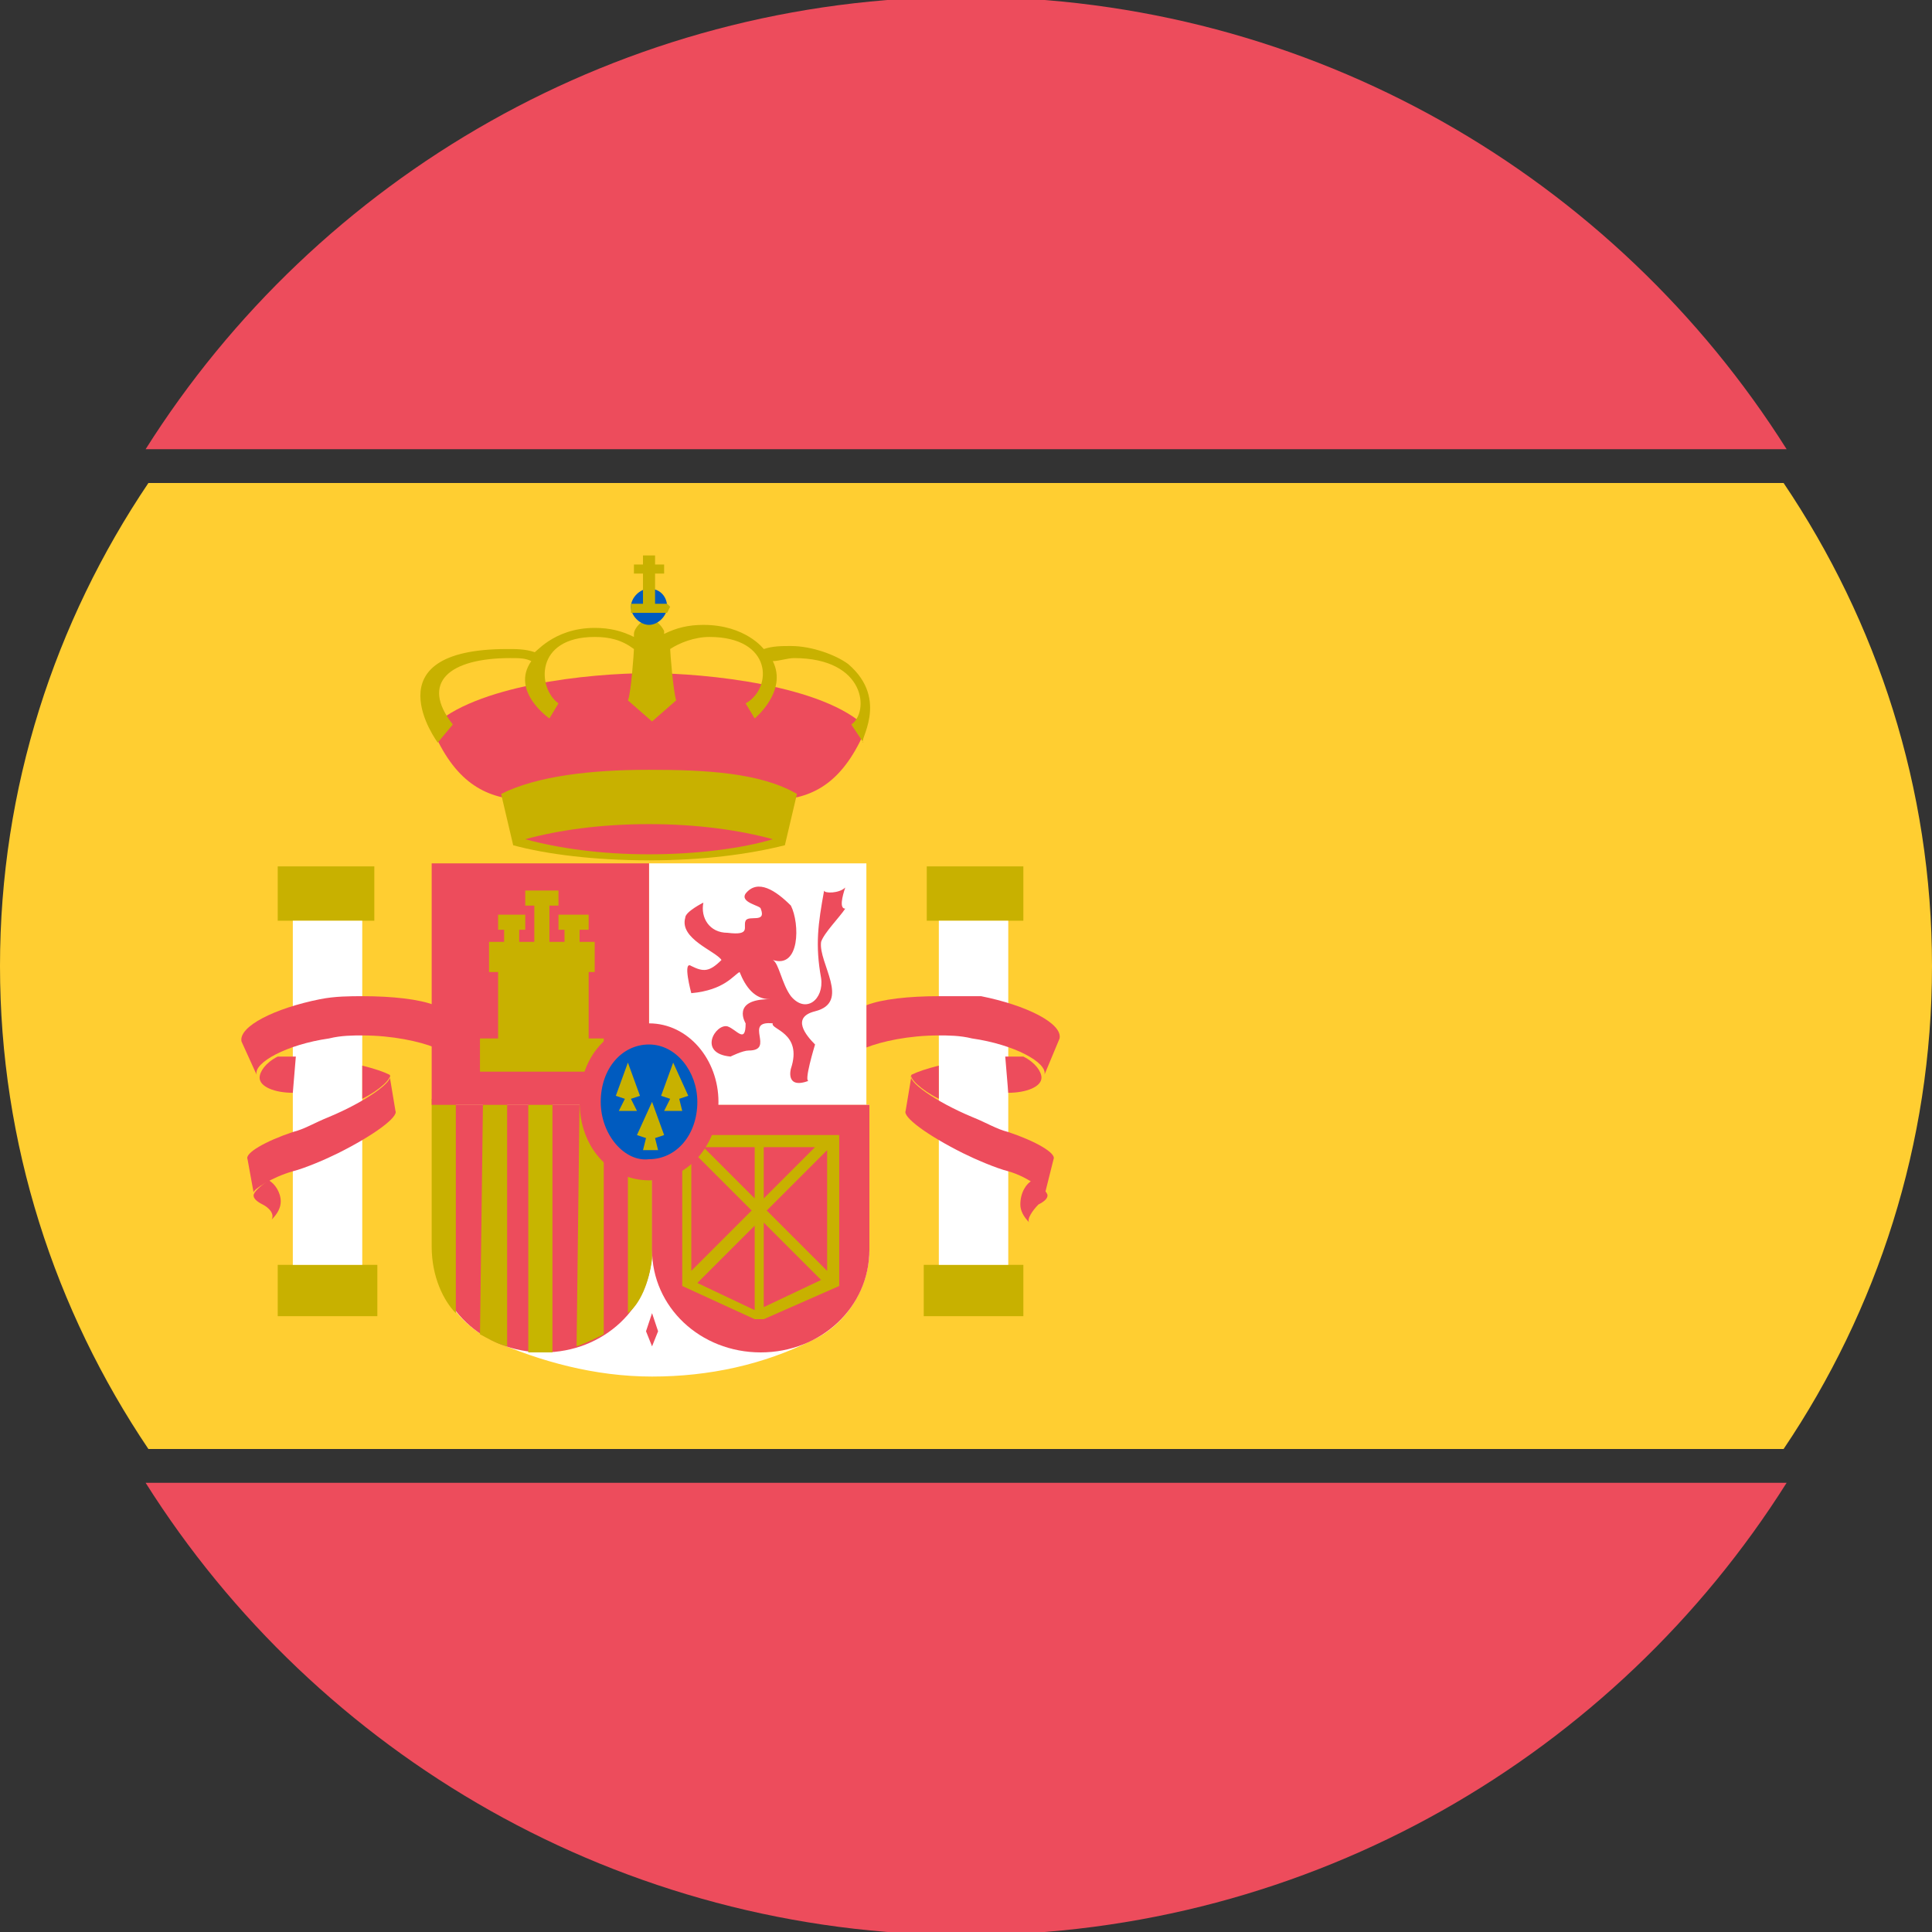 <svg width="16" height="16" viewBox="0 0 16 16" fill="none" xmlns="http://www.w3.org/2000/svg">
<rect x="0" y="0" width="16" height="16" fill="#333333" stroke="none"/>
<g clip-path="url(#clip0_1217_40834)">
<path d="M0 8C0 9.475 0.454 10.85 1.229 12H14.771C15.546 10.85 16 9.475 16 8C16 6.525 15.546 5.15 14.771 4H1.229C0.454 5.15 0 6.525 0 8Z" fill="#FFCE31"/>
<path d="M14.796 3.72C13.378 1.472 10.864 -0.026 8.001 -0.026C5.138 -0.026 2.624 1.472 1.206 3.72H14.796Z" fill="#ED4C5C"/>
<path d="M1.206 12.28C2.624 14.528 5.138 16.026 8.001 16.026C10.864 16.026 13.378 14.528 14.796 12.28H1.206Z" fill="#ED4C5C"/>
<path d="M2.3 7.175H3.1V7.625H2.3V7.175Z" fill="#C8B100"/>
<path d="M2.3 10.475H3.125V10.9H2.3V10.475Z" fill="#C8B100"/>
<path d="M2.225 9.775C2.15 9.825 2.1 9.875 2.1 9.9C2.1 9.925 2.125 9.95 2.175 9.975C2.225 10 2.275 10.05 2.25 10.1C2.3 10.05 2.325 10 2.325 9.95C2.325 9.875 2.275 9.8 2.225 9.775Z" fill="#ED4C5C"/>
<path d="M2.425 7.625H3V10.475H2.425V7.625Z" fill="white"/>
<path d="M3.6 8.675C3.475 8.625 3.25 8.575 3 8.575C2.925 8.575 2.825 8.575 2.725 8.6C2.375 8.65 2.1 8.8 2.125 8.9L2 8.625C1.975 8.5 2.275 8.35 2.65 8.275C2.775 8.25 2.9 8.25 3 8.25C3.25 8.25 3.475 8.275 3.6 8.325V8.675Z" fill="#ED4C5C"/>
<path d="M2.425 9.05C2.275 9.05 2.15 9 2.15 8.925C2.15 8.875 2.2 8.8 2.3 8.75H2.45L2.425 9.05Z" fill="#ED4C5C"/>
<path d="M3 8.825C3.1 8.85 3.175 8.875 3.225 8.9C3.25 8.925 3.15 9.025 3 9.1V8.825Z" fill="#ED4C5C"/>
<path d="M2.05 9.6C2.025 9.55 2.2 9.45 2.425 9.375C2.525 9.35 2.6 9.3 2.725 9.25C3.025 9.125 3.275 8.95 3.225 8.9L3.275 9.2C3.3 9.25 3.1 9.4 2.8 9.55C2.7 9.6 2.525 9.675 2.425 9.7C2.25 9.75 2.1 9.85 2.1 9.875L2.05 9.6Z" fill="#ED4C5C"/>
<path d="M7.675 7.175H8.475V7.625H7.675V7.175Z" fill="#C8B100"/>
<path d="M7.65 10.475H8.475V10.9H7.65V10.475Z" fill="#C8B100"/>
<path d="M8.55 9.775C8.625 9.825 8.675 9.875 8.675 9.9C8.675 9.925 8.65 9.95 8.6 9.975C8.55 10.025 8.5 10.1 8.525 10.125C8.475 10.075 8.45 10.025 8.45 9.975C8.45 9.875 8.5 9.8 8.55 9.775Z" fill="#ED4C5C"/>
<path d="M7.775 7.625H8.35V10.475H7.775V7.625Z" fill="white"/>
<path d="M7.175 8.675C7.3 8.625 7.525 8.575 7.775 8.575C7.85 8.575 7.95 8.575 8.05 8.6C8.4 8.65 8.675 8.8 8.65 8.9L8.775 8.6C8.8 8.475 8.5 8.325 8.125 8.25H7.775C7.525 8.25 7.3 8.275 7.175 8.325V8.675Z" fill="#ED4C5C"/>
<path d="M8.35 9.05C8.5 9.05 8.625 9 8.625 8.925C8.625 8.875 8.575 8.8 8.475 8.75H8.325L8.35 9.05Z" fill="#ED4C5C"/>
<path d="M7.775 8.825C7.675 8.85 7.6 8.875 7.55 8.9C7.525 8.925 7.625 9.025 7.775 9.1V8.825Z" fill="#ED4C5C"/>
<path d="M8.725 9.6C8.75 9.55 8.575 9.45 8.35 9.375C8.25 9.35 8.175 9.3 8.05 9.25C7.75 9.125 7.5 8.95 7.55 8.9L7.5 9.2C7.475 9.25 7.675 9.4 7.975 9.55C8.075 9.6 8.25 9.675 8.35 9.7C8.525 9.75 8.675 9.875 8.65 9.9L8.725 9.6Z" fill="#ED4C5C"/>
<path d="M5.375 5.575C5.85 5.575 6.825 5.675 7.175 6.025C6.8 6.925 6.2 6.55 5.375 6.55C4.575 6.55 3.95 6.925 3.575 6.025C3.925 5.675 4.875 5.575 5.375 5.575Z" fill="#ED4C5C"/>
<path d="M6.6 6.575C6.3 6.4 5.85 6.375 5.375 6.375C4.9 6.375 4.45 6.425 4.15 6.575L4.25 7C4.525 7.075 4.925 7.125 5.375 7.125C5.825 7.125 6.2 7.075 6.5 7L6.6 6.575Z" fill="#C8B100"/>
<path d="M7.025 5.5C6.925 5.425 6.725 5.35 6.55 5.35C6.475 5.35 6.4 5.35 6.325 5.375C6.325 5.375 6.175 5.175 5.825 5.175C5.7 5.175 5.6 5.2 5.5 5.25V5.225C5.475 5.175 5.425 5.125 5.375 5.125C5.325 5.125 5.25 5.2 5.25 5.25V5.275C5.15 5.225 5.05 5.2 4.925 5.2C4.575 5.2 4.425 5.425 4.425 5.4C4.35 5.375 4.275 5.375 4.2 5.375C3.05 5.375 3.625 6.15 3.625 6.15L3.75 6C3.475 5.65 3.725 5.45 4.225 5.45C4.3 5.45 4.35 5.45 4.4 5.475C4.225 5.725 4.55 5.95 4.55 5.95L4.625 5.825C4.45 5.7 4.425 5.275 4.925 5.275C5.05 5.275 5.15 5.3 5.25 5.375C5.25 5.4 5.225 5.75 5.2 5.8L5.4 5.975L5.6 5.8C5.575 5.725 5.55 5.4 5.55 5.375C5.625 5.325 5.75 5.275 5.875 5.275C6.4 5.275 6.4 5.7 6.175 5.825L6.25 5.95C6.25 5.95 6.525 5.725 6.4 5.475C6.45 5.475 6.525 5.45 6.575 5.45C7.175 5.45 7.2 5.9 7.05 6L7.15 6.15C7.1 6.15 7.375 5.8 7.025 5.5Z" fill="#C8B100"/>
<path d="M5.225 5.025C5.225 4.95 5.3 4.875 5.375 4.875C5.475 4.875 5.525 4.95 5.525 5.025C5.525 5.1 5.45 5.175 5.375 5.175C5.3 5.175 5.225 5.1 5.225 5.025Z" fill="#005BBF"/>
<path d="M5.325 4.6V4.675H5.25V4.75H5.325V5H5.225V5.075H5.525L5.55 5.025L5.525 5H5.425V4.75H5.5V4.675H5.425V4.6H5.325Z" fill="#C8B100"/>
<path d="M5.375 7.075C4.975 7.075 4.625 7.025 4.35 6.95C4.625 6.875 4.975 6.825 5.375 6.825C5.775 6.825 6.125 6.875 6.4 6.95C6.15 7.025 5.775 7.075 5.375 7.075Z" fill="#ED4C5C"/>
<path d="M5.4 11.4C4.925 11.4 4.475 11.275 4.075 11.1C3.775 10.95 3.6 10.675 3.6 10.35V9.15H7.2V10.35C7.2 10.675 7 10.975 6.725 11.1C6.325 11.3 5.875 11.4 5.4 11.4Z" fill="white"/>
<path d="M5.375 7.15H7.175V9.15H5.375V7.15Z" fill="white"/>
<path d="M5.4 10.35C5.4 10.825 5 11.2 4.5 11.2C4 11.2 3.6 10.825 3.6 10.35V9.15H5.4V10.35Z" fill="#ED4C5C"/>
<path d="M3.975 11.05C4.025 11.075 4.1 11.125 4.2 11.15V9.1H4L3.975 11.05Z" fill="#C8B100"/>
<path d="M3.575 10.325C3.575 10.575 3.675 10.775 3.775 10.875V9.1H3.575V10.325Z" fill="#C8B100"/>
<path d="M4.375 11.2H4.575V9.1H4.375V11.2Z" fill="#C7B500"/>
<path d="M4.775 11.15C4.85 11.125 4.95 11.075 5 11.05V9.1H4.8L4.775 11.15Z" fill="#C8B100"/>
<path d="M3.575 7.15H5.375V9.15H3.575V7.15Z" fill="#ED4C5C"/>
<path d="M5.2 10.875C5.3 10.8 5.375 10.625 5.4 10.425V9.125H5.2V10.875Z" fill="#C8B100"/>
<path d="M7.2 9.15V10.35C7.2 10.825 6.8 11.2 6.3 11.2C5.8 11.2 5.4 10.825 5.4 10.35V9.15H7.2Z" fill="#ED4C5C"/>
<path d="M6.55 7.5C6.625 7.65 6.625 8.025 6.4 7.95C6.45 7.975 6.475 8.15 6.55 8.25C6.675 8.4 6.825 8.275 6.8 8.1C6.75 7.825 6.775 7.65 6.825 7.375C6.825 7.4 6.95 7.4 7 7.35C6.975 7.425 6.95 7.525 7 7.525C6.95 7.6 6.825 7.725 6.8 7.8C6.775 7.975 7.05 8.3 6.75 8.375C6.55 8.425 6.675 8.575 6.75 8.65C6.75 8.65 6.65 8.975 6.7 8.95C6.5 9.025 6.55 8.85 6.55 8.85C6.65 8.55 6.375 8.525 6.4 8.475C6.15 8.45 6.425 8.7 6.2 8.7C6.15 8.7 6.05 8.75 6.05 8.75C5.775 8.725 5.925 8.475 6.025 8.5C6.1 8.525 6.175 8.65 6.175 8.475C6.175 8.475 6.05 8.275 6.375 8.275C6.25 8.275 6.175 8.175 6.125 8.05C6.075 8.075 6 8.2 5.725 8.225C5.725 8.225 5.65 7.95 5.725 8C5.825 8.05 5.875 8.05 5.975 7.95C5.925 7.875 5.625 7.775 5.675 7.6C5.675 7.55 5.825 7.475 5.825 7.475C5.8 7.6 5.875 7.725 6.025 7.725C6.225 7.75 6.15 7.675 6.175 7.625C6.2 7.575 6.35 7.65 6.3 7.525C6.3 7.5 6.125 7.475 6.175 7.4C6.275 7.275 6.425 7.375 6.55 7.5Z" fill="#ED4C5C"/>
<path d="M5.4 11.15L5.35 11.025L5.4 10.875L5.45 11.025L5.4 11.15Z" fill="#ED4C5C"/>
<path d="M4.125 7.575V7.7H4.175V7.8H4.05V8.05H4.125V8.6H3.975V8.875H5V8.6H4.875V8.05H4.925V7.8H4.8V7.7H4.875V7.575H4.625V7.7H4.675V7.8H4.55V7.5H4.625V7.375H4.35V7.5H4.425V7.8H4.3V7.7H4.35V7.575H4.125Z" fill="#C8B100"/>
<path d="M6.95 10.65V9.4H5.65V10.65L6.25 10.925H6.325L6.95 10.65ZM6.25 9.5V9.925L5.825 9.5H6.25ZM5.725 9.525L6.225 10.025L5.725 10.525V9.525ZM5.775 10.625L6.25 10.15V10.85L5.775 10.625ZM6.325 10.825V10.125L6.8 10.6L6.325 10.825ZM6.85 10.525L6.35 10.025L6.85 9.525V10.525ZM6.325 9.5H6.75L6.325 9.925V9.5Z" fill="#C8B100"/>
<path d="M4.8 9.125C4.8 8.75 5.05 8.475 5.375 8.475C5.7 8.475 5.95 8.775 5.95 9.125C5.95 9.475 5.7 9.775 5.375 9.775C5.05 9.775 4.8 9.5 4.8 9.125Z" fill="#ED4C5C"/>
<path d="M4.975 9.125C4.975 8.85 5.15 8.65 5.375 8.65C5.6 8.65 5.775 8.875 5.775 9.125C5.775 9.4 5.6 9.6 5.375 9.6C5.175 9.625 4.975 9.4 4.975 9.125Z" fill="#005BBF"/>
<path d="M5.2 8.8L5.1 9.075L5.175 9.1L5.125 9.2H5.275L5.225 9.1L5.3 9.075L5.2 8.8Z" fill="#C8B100"/>
<path d="M5.575 8.8L5.475 9.075L5.55 9.1L5.5 9.2H5.65L5.625 9.1L5.7 9.075L5.575 8.8Z" fill="#C8B100"/>
<path d="M5.4 9.125L5.275 9.4L5.35 9.425L5.325 9.525H5.45L5.425 9.425L5.5 9.4L5.4 9.125Z" fill="#C8B100"/>
</g>
<defs>
<clipPath id="clip0_1217_40834">
<rect width="16" height="16" fill="white"/>
</clipPath>
</defs>
</svg>

